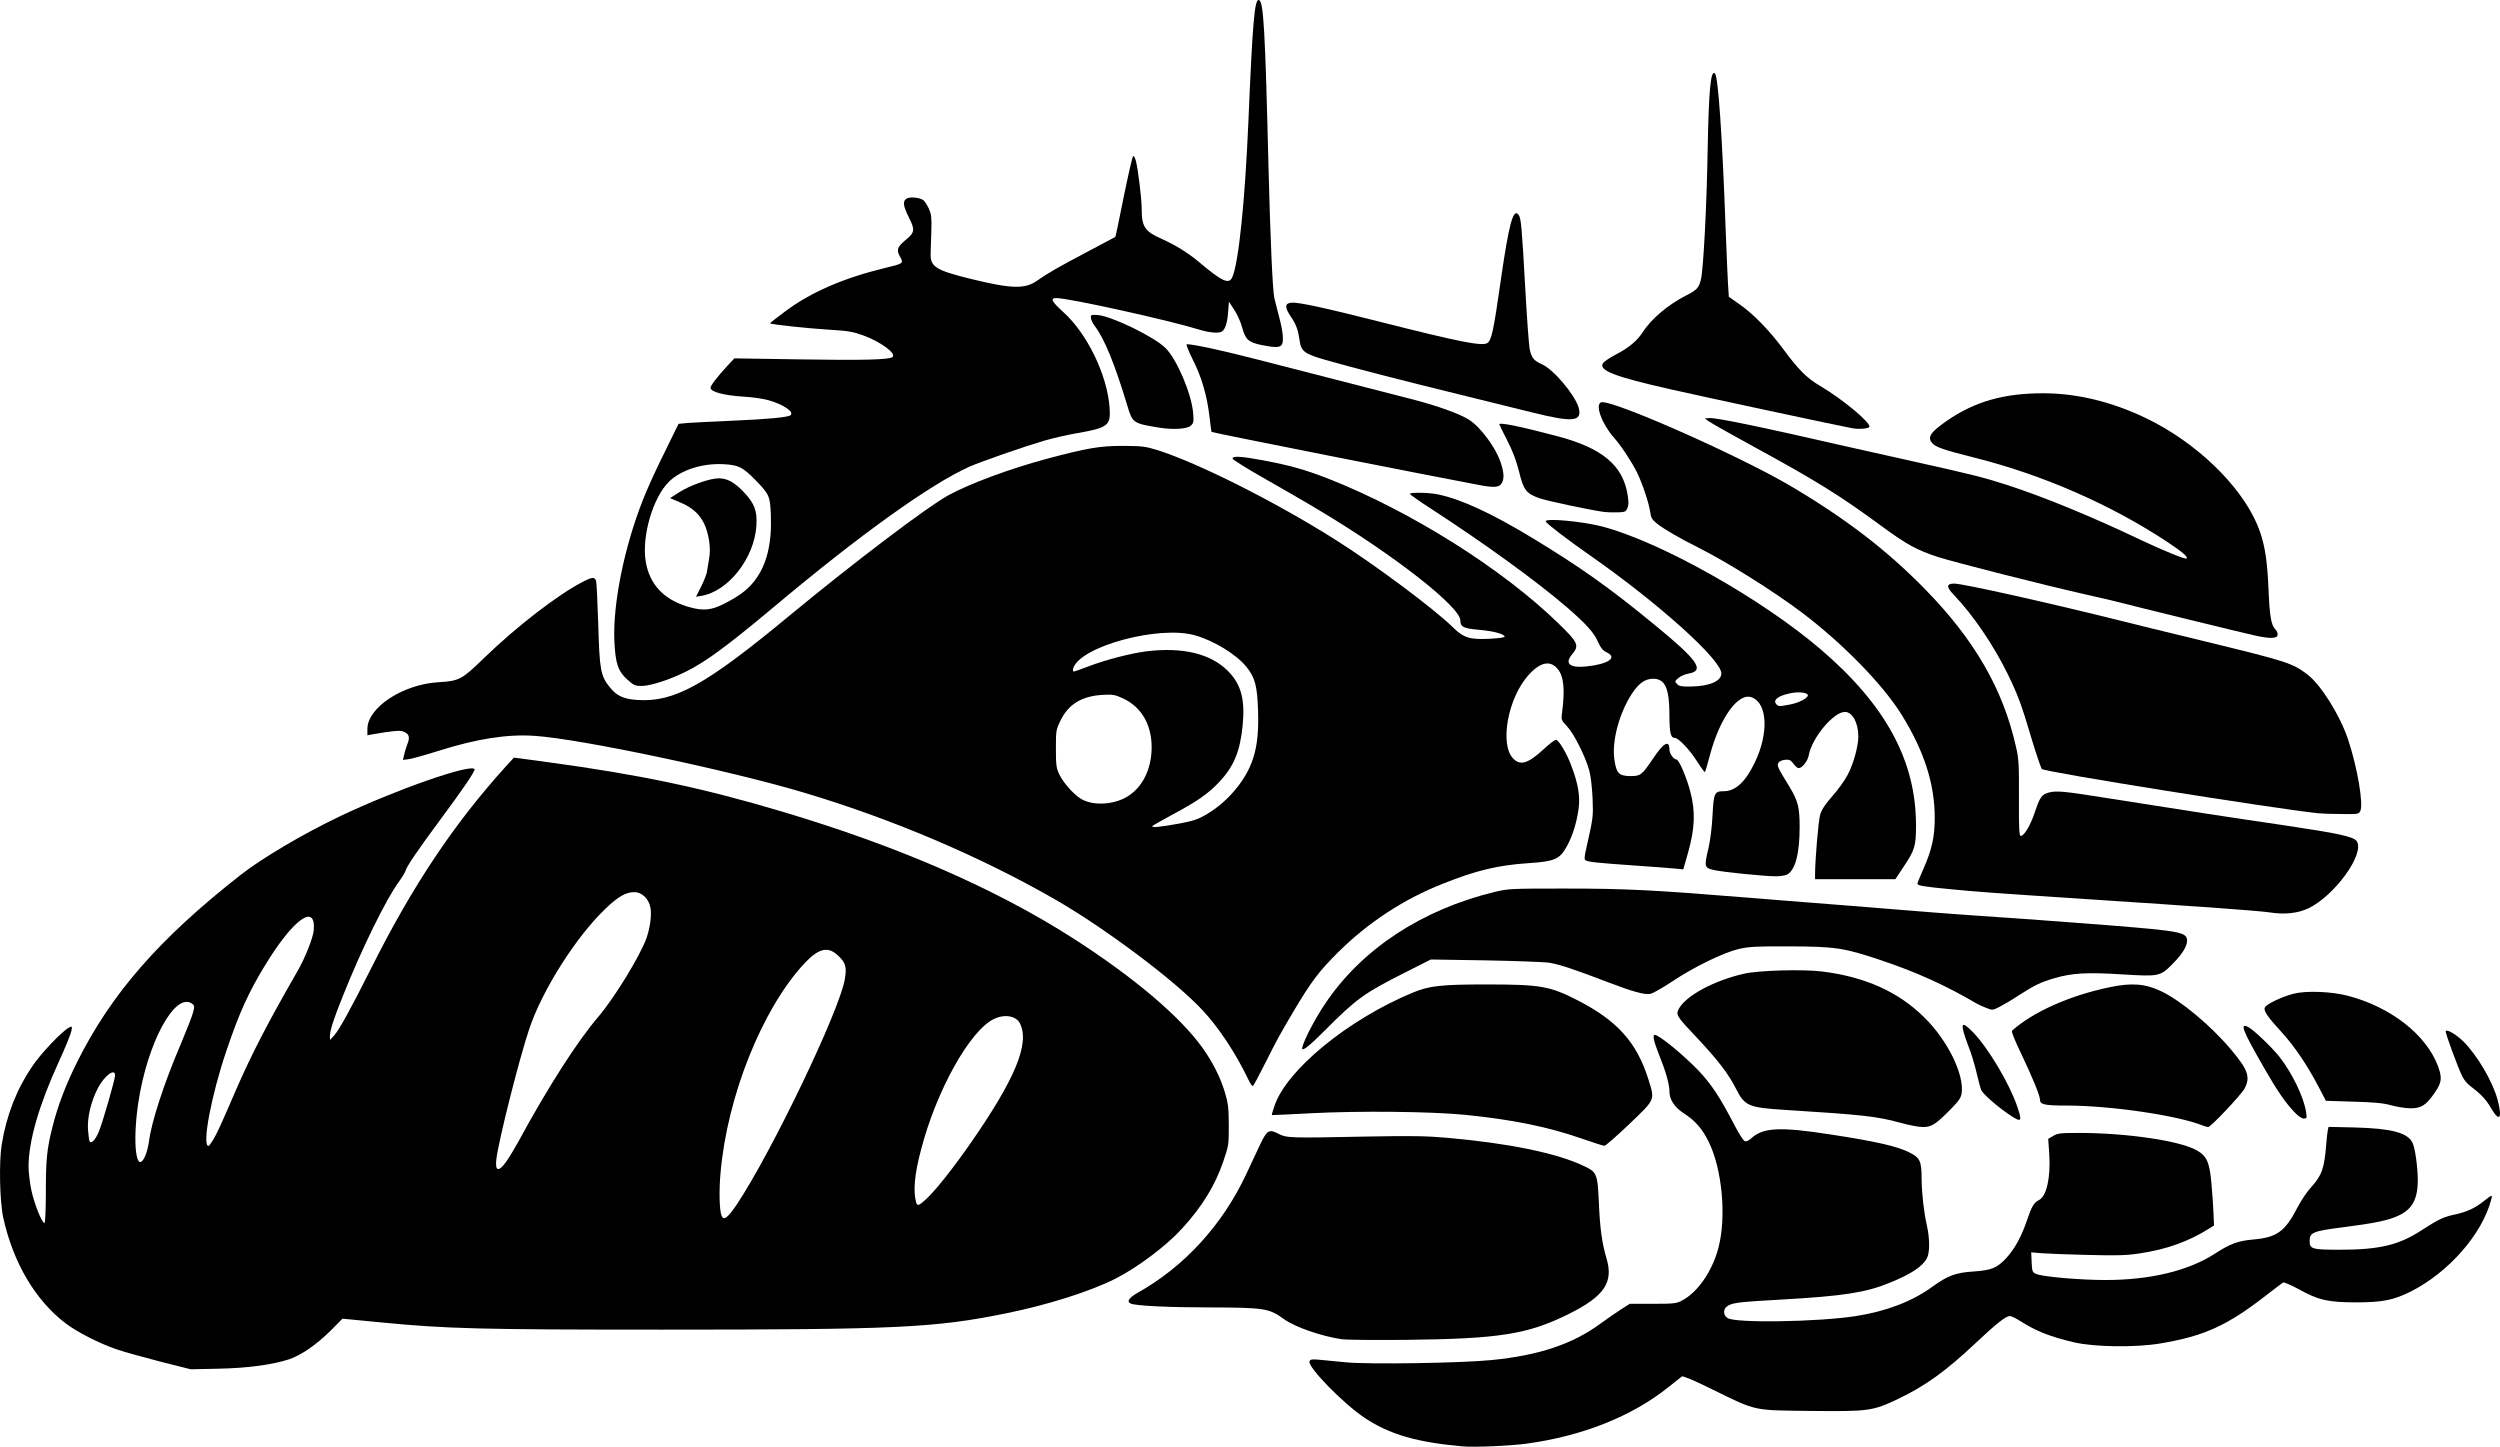 <svg xmlns="http://www.w3.org/2000/svg" id="root" viewBox="4002 5992.6 17338.3 10033.6">
  <path
    d="M14150 16024c-322-28-511-83-685-199-149-100-396-353-381-391 5-14 17-16 69-11 34 3 118 11 187 18 164 15 799 5 1008-16 330-33 562-111 757-255 44-32 107-76 140-97l60-38h160c147 0 164-2 203-23 110-58 211-206 253-370 55-214 24-542-68-729-44-91-95-149-173-199-66-43-100-95-100-153 0-48-26-140-71-251-38-96-48-140-30-140 29 0 199 139 305 250 88 94 145 180 244 370 36 70 66 116 77 118 9 2 29-7 43-21 81-75 199-81 552-26 308 47 457 81 540 122 78 39 89 60 89 187 1 100 15 227 37 324 20 90 20 186 0 224-30 58-110 111-258 171-166 68-321 92-742 116-297 17-338 21-378 42-36 18-39 65-5 87 54 36 627 27 891-14 210-33 388-101 526-201 109-79 164-100 288-108 128-9 164-24 230-95 58-64 104-149 142-261 32-95 48-122 82-139 54-26 83-158 72-322l-7-103 34-20c31-19 50-21 189-21 328 1 692 55 806 120 71 40 90 83 103 230 6 63 12 155 14 203l4 89-37 23c-142 89-293 143-482 171-93 14-157 15-363 10-137-3-281-9-318-12l-68-6 3 68c3 63 5 70 29 81 40 20 304 43 484 43 309 0 574-64 757-182 105-69 163-90 267-99 164-14 221-56 306-221 25-48 67-111 94-140 76-83 93-133 106-298 3-41 8-86 11-99l5-23 182 4c255 7 365 36 400 105 18 34 37 172 37 260 0 131-38 202-133 246-69 33-165 53-384 81-212 27-233 36-233 96 0 55 17 60 208 60 275 0 411-32 568-135 117-76 153-93 234-110 79-17 136-43 195-90 63-50 65-50 53-8-65 239-295 500-555 632-119 60-199 76-378 76-197 0-264-15-400-91-54-29-103-50-109-47-6 4-58 43-116 88-271 211-431 284-736 335-171 29-458 25-599-8-168-40-259-76-373-148-29-19-61-34-71-34-28 0-94 52-236 186-205 193-348 297-534 386-181 87-207 90-609 86-410-5-373 3-686-150-123-61-203-95-210-89-6 5-50 39-97 77-251 200-591 335-974 388-113 16-365 27-445 20zm-9036-588c-116-30-253-68-305-86-119-41-269-117-351-179-210-159-364-420-433-731-25-113-31-391-11-510 33-205 105-387 215-547 59-87 203-238 250-263 24-12 24-12 18 23-3 19-42 115-87 213-138 301-210 551-210 728 0 39 9 112 19 161 20 95 77 238 92 229 5-3 9-100 9-215 0-224 7-297 46-451 36-144 90-287 170-448 237-476 570-857 1134-1299 148-116 437-287 687-406 383-183 911-368 936-328 7 11-77 134-243 358-151 204-224 311-235 345-4 14-25 48-46 77-87 117-258 464-389 793-65 161-90 241-90 279l1 26 28-31c35-38 116-185 261-474 284-566 572-997 932-1394l54-59 239 32c634 86 1067 177 1620 342 807 240 1483 535 2024 882 417 268 738 540 893 757 70 98 124 205 154 305 24 79 27 108 28 230 0 137 0 142-38 252-57 168-147 314-287 467-109 120-312 272-464 348-172 87-469 181-751 238-497 102-767 114-2394 114-1263 0-1489-6-1944-50l-269-26-82 83c-98 97-203 170-289 199-116 38-289 61-491 65l-190 4zm4000-1093c244-369 710-1340 747-1559 15-86 6-117-52-169-68-61-132-44-230 61-292 315-534 921-580 1452-11 121-8 258 7 295 14 38 43 17 108-80zm1312-35c63-58 180-205 301-378 317-455 419-702 348-841-28-52-106-65-181-29-166 81-398 496-504 905-46 173-56 288-34 368 8 26 20 21 70-25zm-2909-265c22-32 59-94 83-138 201-371 407-692 551-860 111-130 290-422 334-545 24-67 37-157 29-207-10-65-58-113-113-113-58 0-110 29-198 113-206 196-443 570-532 840-71 214-208 757-226 894-12 92 15 98 72 16zm-2507-35c10-24 21-68 25-98 16-133 106-409 219-672 41-98 81-199 87-224 11-42 10-48-6-60-119-87-313 273-375 693-41 284-12 501 50 361zm470-110c28-47 53-101 155-338 110-254 228-481 429-830 54-93 109-232 114-286 16-193-144-76-340 247-112 184-176 324-264 584-106 310-173 665-126 665 4 0 18-19 32-42zm-791-61c28-70 111-359 111-386 0-53-72 0-118 86-48 91-75 203-70 288 3 40 8 77 12 84 12 19 41-13 65-72z"
  />
  <path
    d="M13310 15281c-144-21-329-85-405-141-101-74-136-79-520-80-271 0-501-11-539-26-33-13-16-40 45-75 324-181 588-470 753-821 25-54 66-140 90-192 54-116 67-125 133-91 59 30 75 31 608 20 322-6 421-4 568 9 417 37 747 104 932 190 104 48 106 52 116 264 7 174 22 278 53 383 49 165-15 261-259 383-287 143-483 174-1135 181-212 2-410 0-440-4zm1665-1391c-238-83-485-133-815-166-241-23-728-28-1060-11-151 8-276 14-277 13-2-2 6-30 18-64 84-250 513-601 961-786 114-47 195-56 511-56 375 0 440 12 632 111 273 140 409 291 489 547 46 146 50 136-133 311-87 83-165 151-172 150-8 0-77-22-154-49zm2205-111c-160-44-255-55-800-89-253-16-278-27-339-148-52-103-128-201-270-352-141-149-147-159-127-199 48-92 246-199 456-246 103-23 409-31 537-15 301 37 531 141 711 319 162 160 276 393 259 524-5 33-18 53-74 110-105 107-136 127-197 126-28 0-98-14-156-30zm2100 20c-175-71-642-139-947-139-150 0-183-7-183-40 0-29-52-155-132-323-42-87-68-151-62-156 146-131 402-245 679-302 152-32 246-24 355 28 137 65 346 239 486 406 116 138 134 188 94 267-22 43-236 270-254 269-6 0-22-5-36-10zm-1340-74c-87-58-189-148-199-175-5-14-19-67-31-118-12-52-36-133-55-180-63-166-56-190 32-99 104 108 248 349 304 510 38 110 32 118-51 62zm1975-19c-61-63-122-152-210-306-153-266-173-318-108-283 38 21 161 139 213 204 87 110 170 281 185 382 7 44 6 47-16 47-13 0-39-17-64-44zm1362-30c-35-60-68-95-147-155-17-12-39-40-50-61-30-59-123-311-116-317 12-12 71 23 121 71 98 97 207 283 240 411s11 152-48 51zm-692-18c-53-15-116-21-261-25l-191-6-53-101c-74-142-166-278-249-369-105-115-133-155-121-178 13-24 120-75 200-95 87-22 264-15 377 15 296 78 541 269 623 487 30 83 27 113-23 186-60 87-94 108-171 107-34-1-92-10-131-21z"
  />
  <path
    d="M12661 13482c-87-182-204-360-317-481-189-205-677-571-1029-773-518-297-1127-556-1733-737-514-154-1553-374-1872-395-190-13-401 20-670 105-85 27-175 52-199 56l-44 6 6-29c3-16 13-50 23-77 22-54 14-76-30-92-24-8-77-3-214 21l-32 6v-44c0-148 245-309 492-324 144-8 164-19 313-164 231-224 519-446 694-535 59-30 76-31 86-7 5 9 11 146 16 303 9 318 16 359 81 439 46 58 96 81 188 87 258 18 475-102 1060-587 443-366 951-751 1100-833 149-81 421-182 680-252 282-75 367-90 530-90 130 1 154 3 235 28 284 89 827 362 1245 627 273 173 672 471 805 600 77 76 117 89 253 83 71-4 112-9 109-16-6-19-80-38-182-47-104-9-125-20-125-64 0-94-458-453-975-762-82-50-252-148-377-219-126-71-228-135-228-142 0-20 60-16 211 12 187 35 297 66 462 131 566 224 1200 623 1585 998 141 137 149 155 95 219-51 62-14 93 97 82 156-16 223-61 145-98-27-13-41-30-61-74-28-64-83-125-219-242-203-175-564-437-932-676-84-54-153-103-153-107 0-12 130-10 192 3 160 32 373 130 663 306 324 197 523 337 830 589 315 257 365 329 244 349-22 4-52 17-67 30-26 23-26 24-9 42 14 15 33 18 95 17 130-2 212-37 212-91 0-95-437-488-910-818-159-111-303-221-308-236-9-25 255-1 395 36 404 107 1102 500 1512 851 452 387 661 773 661 1220 0 145-8 171-86 288l-57 86h-557v-32c0-105 23-371 35-414 11-37 33-71 85-130 38-43 86-109 105-146 41-76 75-200 75-267 0-96-41-171-93-171-79 0-229 180-251 301-7 40-46 89-70 89-8 0-24-14-36-31-19-25-28-30-58-27-20 2-40 10-46 21-12 19-8 28 77 167 59 98 70 142 70 280 0 186-32 303-90 329-13 6-47 11-75 11-76 0-365-29-428-43-68-15-70-23-40-149 13-55 25-149 29-231 8-155 13-167 78-167 80 0 149-63 213-195 100-204 91-415-19-456-93-36-221 141-290 400-16 62-32 115-35 118-2 3-27-31-55-75-53-83-129-162-155-162-27 0-36-37-36-155 0-188-29-255-113-255-56 0-99 31-147 103-88 135-140 328-122 456 14 97 31 115 111 116 71 0 79-6 157-121 73-110 114-133 114-63 0 28 29 69 49 69 17 0 72 128 97 228 35 134 30 251-16 415l-34 119-60-6c-34-3-160-13-280-21-254-18-319-24-337-36-10-6-10-22 5-86 48-214 48-216 43-343-3-69-12-154-22-190-25-96-107-260-155-310-38-40-41-47-36-84 23-173 14-263-30-315-51-61-120-47-201 43-144 159-203 484-105 581 49 49 103 32 208-65 42-39 81-69 88-67 21 6 74 95 104 176 49 127 64 217 52 303-14 100-43 191-83 263-49 87-83 102-267 114-210 14-360 50-593 143-269 106-516 268-723 473-135 134-188 204-316 420-93 158-107 183-192 352-42 84-80 155-85 157-4 3-18-16-30-42zm-468-1780c87-17 122-29 176-61 86-51 160-118 222-199 108-143 144-279 136-517-5-175-21-235-82-309-70-86-224-180-355-217-250-72-799 77-845 229-3 12-2 22 3 22 6 0 51-16 101-35 115-45 294-91 402-105 252-31 446 15 567 136 92 93 120 198 102 379s-61 284-165 394c-76 80-154 134-325 225-68 37-129 71-135 77-13 14 52 8 198-19zm-396-172c111-55 181-173 191-322 11-174-63-311-200-373-55-25-69-27-143-23-141 9-233 65-287 176-32 65-33 70-33 197 0 116 3 135 24 179 27 56 97 136 147 167 76 47 203 46 301-1zm4617-651c62-11 126-44 126-64 0-19-59-27-118-15-84 16-126 46-102 75 15 18 20 18 94 4z"
  />
  <path
    d="M13036 13248c18-60 92-199 154-291 254-381 672-656 1180-779 91-22 113-23 480-23 431 0 620 10 1285 64 66 6 350 28 630 50 281 23 566 45 635 51s190 14 270 20c330 22 623 44 960 70 496 40 540 48 540 107 0 39-34 94-100 160-86 88-94 89-354 73-243-15-342-9-464 26-98 29-138 48-250 120-45 30-105 65-132 79-49 25-50 25-92 8-24-9-52-22-63-28-223-131-426-222-674-305-251-84-312-93-631-94-229-1-277 2-349 18-107 25-316 127-469 230-62 41-126 77-142 81-39 9-123-14-298-81-229-88-332-122-402-134-36-6-236-13-445-17l-380-6-180 91c-282 142-337 182-558 404-124 124-167 154-151 106zm6704-928c-30-5-190-18-355-30-280-20-388-27-960-65-582-38-704-47-891-65-198-19-234-25-234-40 0-4 18-48 40-98 60-135 80-224 80-357 0-236-73-463-230-716-130-210-412-498-695-711-200-150-516-348-717-449-131-65-239-129-284-165-36-29-42-40-48-84-8-58-56-202-93-275-38-75-110-184-160-240-82-94-130-225-87-242 65-25 941 362 1309 577 383 226 671 446 936 717 344 351 542 693 632 1093 20 85 22 123 21 358-1 209 2 262 12 262 24 0 66-70 96-158 38-113 49-129 100-143 52-14 105-9 393 37 626 99 841 132 1230 189 390 58 491 80 512 112 57 87-153 377-335 465-74 35-167 45-272 28z"
  />
  <path
    d="M20080 11633c-323-35-1896-286-1917-307-6-6-36-94-67-196-74-250-97-313-171-465-97-198-241-410-373-547-53-55-52-78 3-78 61 0 660 134 1160 259 66 17 316 78 555 136 592 144 630 156 733 234 93 70 225 279 283 450 65 194 109 453 85 499-11 21-18 22-134 20-67 0-138-3-157-5zm-11727-927c-65-58-83-113-90-266-12-256 68-652 198-981 27-70 94-218 149-327l98-200 64-6c35-3 178-10 318-16 232-10 370-23 392-36 34-21-43-76-151-106-36-10-111-21-166-24-143-9-235-33-235-62 0-16 47-77 120-156l45-48 451 7c429 7 615 3 644-15 35-22-77-106-203-152-70-25-104-31-237-39-138-8-400-36-408-44-1-1 46-39 106-83 174-131 402-230 681-298 141-34 141-34 115-81-27-48-20-67 40-117 62-51 65-69 22-154-42-83-45-116-15-133 26-13 93-6 116 13 9 7 25 33 37 58 17 39 20 61 17 155-2 61-4 131-5 157-2 91 35 115 279 175 286 70 377 72 463 10 61-44 147-94 362-207 96-51 176-93 177-94 2-1 28-126 58-277 31-151 60-278 65-283s13 8 19 30c16 59 41 267 41 337 0 123 22 155 140 207 94 42 182 97 254 157 163 138 211 160 234 109 44-98 88-523 112-1081 29-691 43-852 73-842 32 10 43 193 67 1182 12 472 28 835 40 885 4 19 20 79 34 134 28 106 33 175 14 194-16 16-52 15-140-3-89-19-109-38-132-123-9-35-33-89-54-120l-37-57-6 76c-6 73-20 116-43 131-20 14-90 8-156-13-210-65-904-219-992-219-45 0-33 23 47 96 165 147 305 435 322 661 9 129-7 142-237 182-63 11-162 34-220 51-142 42-441 146-516 180-270 121-761 473-1355 972-319 267-470 379-607 447-113 57-249 101-310 101-45 0-55-4-99-44zm673-527c107-55 164-99 211-161 83-108 119-257 111-456-5-128-11-142-106-239-89-91-117-105-220-111-148-8-296 39-380 121-111 108-190 377-162 552 26 160 125 266 295 316 103 30 159 25 251-22z"
  />
  <path
    d="M8865 10060c19-39 37-83 39-98 3-15 9-55 15-89 8-45 8-82 1-130-23-140-79-215-203-267l-68-29 63-40c76-49 213-97 274-97 60 0 108 26 175 96 74 78 93 130 87 231-14 226-194 456-381 488l-38 6zm10775 340c-83-18-850-206-960-235-30-8-127-30-215-50-275-62-907-222-1021-259-150-49-215-85-389-212-292-215-458-318-893-555-152-83-290-161-307-173l-30-21 30-3c46-4 330 54 980 203 110 25 301 68 425 95 421 94 495 112 665 167 253 82 588 220 915 376 160 76 319 141 327 133 11-11-27-43-125-109-397-264-873-472-1352-592-205-51-266-72-289-101-33-41-10-74 103-153 194-134 395-191 669-191 255 0 523 71 776 205 343 183 634 486 727 756 36 106 51 211 59 399s18 246 47 277c11 11 18 29 16 40-5 25-53 26-158 3zm-4515-857c-99-14-391-76-443-94-94-32-114-57-145-186-19-76-43-140-82-216-30-59-55-110-55-112 0-15 155 17 400 82 313 82 457 202 490 407 8 52 8 73-2 94-12 25-18 27-73 28-33 1-73-1-90-3zm-850-184c-339-63-1865-365-1870-371-2-2-8-46-14-99-17-151-55-281-116-401-31-62-49-108-42-108 46 0 231 40 462 99 314 80 866 222 1110 285 165 43 318 98 381 137 81 49 188 193 223 297 25 73 27 120 5 150-17 24-50 27-139 11zm-2230-400c-185-30-188-32-224-151-88-292-159-466-227-555-13-17-25-42-26-55-3-21 0-23 42-21 91 3 393 149 474 228 79 77 182 318 193 453 5 60 3 69-17 87-25 23-120 29-215 14z"
  />
  <path
    d="M16850 8963c-69-12-1047-221-1260-270-389-88-499-130-472-180 6-11 44-37 84-58 96-50 153-97 193-159 59-92 177-191 300-254 75-37 91-55 104-114 17-73 40-518 46-893 8-417 21-562 51-533 22 23 50 420 74 1083 6 154 13 322 16 373l6 93 77 54c93 65 205 180 299 307 107 145 165 203 257 257 153 90 352 255 342 284-4 12-71 18-117 10zm-2210-107c-96-24-326-80-510-126-381-93-769-193-945-244-137-40-160-58-170-133-10-72-23-109-61-165-43-64-42-92 4-96 47-5 230 35 617 133 548 139 706 170 742 147 29-19 43-81 93-433 57-395 87-507 124-456 17 23 22 76 46 507 11 201 25 389 30 419 12 63 28 85 86 110 82 37 230 213 255 303 25 94-40 101-311 34z"
  />
</svg>
